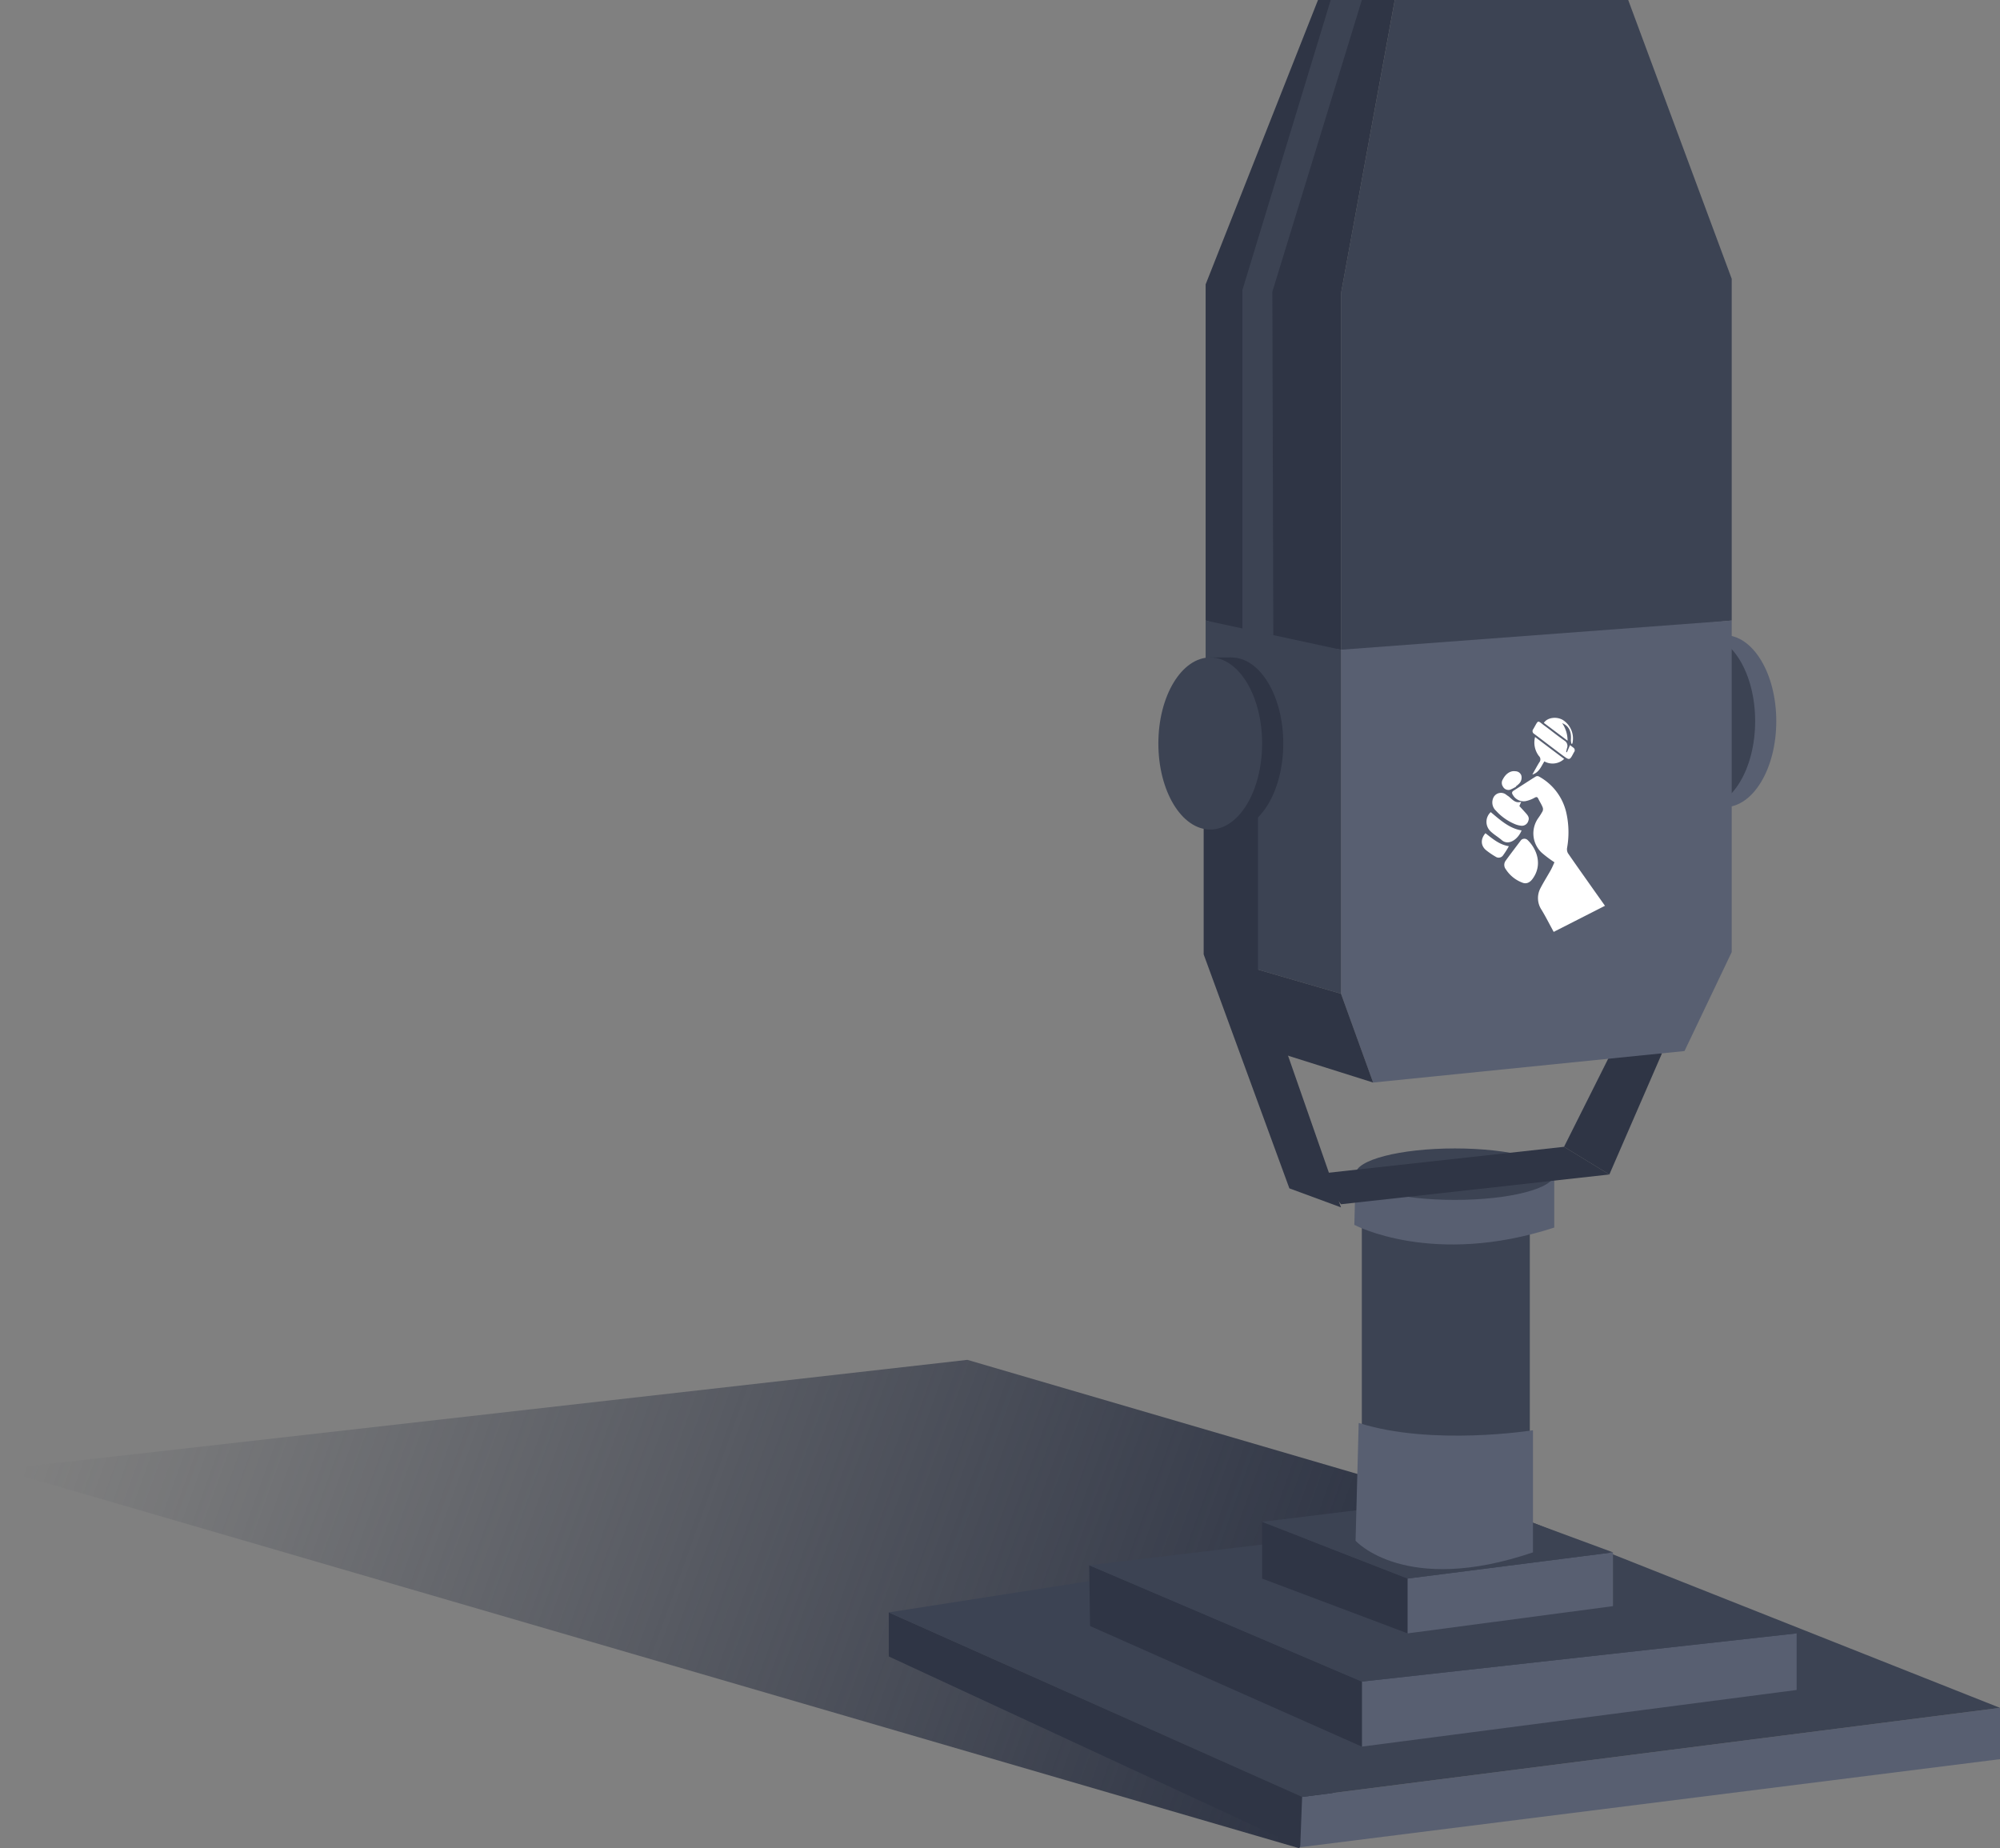 <svg xmlns="http://www.w3.org/2000/svg" xmlns:xlink="http://www.w3.org/1999/xlink" viewBox="0 0 638.85 590.37"><rect x="0" y="0" width="638.85" height="590.37" fill="#808080" stroke="none"/><defs><style>.cls-1{fill:url(#Dégradé_sans_nom_14);}.cls-2{fill:#3c4353;}.cls-3{fill:#2f3545;}.cls-4{fill:#585f71;}.cls-5{fill:#fff;}</style><linearGradient id="Dégradé_sans_nom_14" x1="31.54" y1="402.19" x2="424.91" y2="543.17" gradientUnits="userSpaceOnUse"><stop offset="0" stop-color="#2f3545" stop-opacity="0"/><stop offset="1" stop-color="#2f3545"/></linearGradient></defs><title>Fichier 1home</title><g id="Calque_2" data-name="Calque 2"><g id="Calque_1-2" data-name="Calque 1"><polygon class="cls-1" points="415 590.37 0 469.37 309 434.37 479.46 484.24 415 590.37"/><path class="cls-2" d="M428.35,207.54V93.72L445.53,0h74.56l33.06,89.05V198.21S463.9,207.18,428.35,207.54Z"/><path class="cls-3" d="M385.11,198.21V90.84L421,0h24.52L428.35,93.72V207.54S405.57,205.39,385.11,198.21Z"/><ellipse class="cls-4" cx="550.82" cy="230.36" rx="16.57" ry="27.48"/><polygon class="cls-4" points="544.07 202.88 550.83 202.88 557.18 218.07 544.07 202.88"/><polygon class="cls-4" points="544.07 257.84 550.83 257.84 553.74 252.67 544.07 257.84"/><ellipse class="cls-2" cx="544.07" cy="230.36" rx="16.57" ry="27.48"/><polygon class="cls-3" points="514.07 375.16 530.88 336.46 516.83 331.93 499.59 366.32 514.07 375.16"/><polygon class="cls-4" points="428.35 207.54 428.35 317.42 438.61 345.79 538.07 335.73 553.15 304.13 553.15 198.21 428.35 207.54"/><polygon class="cls-2" points="385.11 198.21 385.11 304.85 428.35 317.42 428.35 207.54 385.11 198.21"/><polygon class="cls-3" points="438.61 345.79 406.73 335.73 385.11 304.85 428.35 317.42 438.61 345.79"/><polygon class="cls-3" points="283.9 529.11 415.32 590.05 415.93 573.98 283.9 515.04 283.9 529.11"/><polygon class="cls-4" points="638.85 561.92 638.85 545.53 415.93 573.98 415.32 590.05 638.85 561.92"/><polygon class="cls-2" points="483.48 483.93 638.85 545.53 415.93 573.98 283.9 515.04 483.48 483.93"/><polygon class="cls-4" points="435.01 537.14 435.01 557.91 573.89 539.82 573.89 521.74 435.01 537.14"/><polygon class="cls-3" points="347.92 499.98 435.01 537.14 435.01 557.91 348.19 519.39 347.92 499.98"/><polygon class="cls-2" points="479.46 484.24 573.89 521.74 435.01 537.14 347.92 499.98 479.46 484.24"/><polygon class="cls-3" points="449.64 504.23 449.64 521.74 403.15 504.23 403.15 486.11 449.64 504.23"/><polygon class="cls-4" points="515.23 513.04 515.23 495.86 449.64 504.23 449.64 521.74 515.23 513.04"/><polygon class="cls-2" points="467.46 478.21 515.23 495.86 449.64 504.23 403.15 486.11 467.46 478.21"/><path class="cls-2" d="M488.66,390.79v91.08L435,477.3V387S456.29,400.17,488.66,390.79Z"/><path class="cls-4" d="M433,492.15s15.79,17.65,56.67,3.71v-39S457.47,462,434,454.52Z"/><path class="cls-4" d="M432.61,391.25s25.16,13.51,63.86.86V376.48s-28.37,9.67-63.48,0Z"/><ellipse class="cls-2" cx="464.73" cy="375.06" rx="31.74" ry="8.22"/><path class="cls-5" d="M485.88,268.33c-1.67,2.22-3.36,4.42-5,6.69a2.26,2.26,0,0,0,.1,2.63,10.76,10.76,0,0,0,5.36,4.31c1.28.49,2.38-.09,3.23-1.27,3.3-4.54,1.23-9.59-1.55-12.3A1.51,1.51,0,0,0,485.88,268.33Z"/><path class="cls-5" d="M484.08,246.36c-1.55-.26-3.09.76-4,2.52a2.13,2.13,0,0,0,0,2.39,2,2,0,0,0,2.27,1,13.73,13.73,0,0,0,1.94-1l-.05-.11a7.24,7.24,0,0,0,.95-.79,2.72,2.72,0,0,0,.76-2.66A2,2,0,0,0,484.08,246.36Z"/><path class="cls-5" d="M481.52,254.14c-.13-.07-.24-.18-.36-.26a2.68,2.68,0,0,0-4,.66,3.57,3.57,0,0,0,.69,4.42,16.93,16.93,0,0,0,5.88,4.21,7.19,7.19,0,0,0,2.29.6,2.14,2.14,0,0,0,2.18-1.62c.39-1-.2-1.72-.77-2.37s-1.39-1.53-2.1-2.31l.58-1.38C483.78,256.81,482.86,254.94,481.52,254.14Z"/><path class="cls-5" d="M480.06,273.3a27.14,27.14,0,0,0,1.91-3c-3.07-.5-5.22-2.4-7.48-4.15-1.59,1.83-1.54,3.93.15,5.38a24.39,24.39,0,0,0,3.13,2.14A1.7,1.7,0,0,0,480.06,273.3Z"/><path class="cls-5" d="M479.67,268.33c2.28,2,5.34-.4,6.36-3.08-3.88-.61-6.84-3.32-9.85-5.84a4.2,4.2,0,0,0-.13,6.07C477.16,266.57,478.5,267.32,479.67,268.33Z"/><path class="cls-5" d="M491.58,241.5a1.47,1.47,0,0,1,.12,2c-.74,1.2-1.4,2.45-2.23,3.91,2.18-.65,2.82-2.63,3.84-4.2a5.38,5.38,0,0,0,6.32-.79l-9.29-7A7.07,7.07,0,0,0,491.58,241.5Z"/><path class="cls-5" d="M512.67,289.33l-4-5.64c-2.62-3.72-5.27-7.43-7.85-11.19a2.7,2.7,0,0,1-.25-1.68,28.38,28.38,0,0,0-.27-11.28A17.63,17.63,0,0,0,491.51,248a1.1,1.1,0,0,0-1,.07c-2.35,1.47-4.67,3-7,4.47-.66.41-.63.85-.21,1.46a3.94,3.94,0,0,0,4,1.9,9.79,9.79,0,0,0,2.92-1.1c.6-.32.88-.26,1.18.4.43.9,1,1.74,1.36,2.66a1.73,1.73,0,0,1,0,1.23,22.3,22.3,0,0,1-1.51,2.38,8.47,8.47,0,0,0,1.21,10.91,38.5,38.5,0,0,0,4.07,3.06c-.32.68-.7,1.62-1.17,2.48-1.08,1.93-2.26,3.78-3.28,5.75a6.75,6.75,0,0,0,.36,7c1.37,2.26,2.56,4.67,3.85,7"/><path class="cls-5" d="M501.51,238l-1,2.29-.24-.06a11.78,11.78,0,0,1,.25-1.18,2,2,0,0,0-.85-2.52c-2.12-1.47-4.13-3.12-6.22-4.65-2.49-1.82-1.88-2.13-3.67,1a1,1,0,0,0,.28,1.54c3.09,2.32,6.15,4.7,9.27,7,2.05,1.5,2.09,1.43,3.36-1l.06-.11a1,1,0,0,0-.25-1.54C502.2,238.54,501.88,238.3,501.51,238Z"/><path class="cls-5" d="M493.14,230.9l7.58,5.7A9.88,9.88,0,0,0,499,231c2.15.85,3,2.68,2.78,5.4a5.6,5.6,0,0,0,.17,1.2l.3-.07a7,7,0,0,0-3-7.53C497.22,228.79,494.28,229.16,493.14,230.9Z"/><polyline class="cls-3" points="401.83 257.81 401.83 309.71 428.35 385.67 411.86 379.59 384.48 304.85 384.48 257.81"/><polygon class="cls-3" points="428.35 384.67 514.07 375.16 499.59 366.32 420.84 374.99 428.35 384.67"/><polygon class="cls-2" points="406.73 202.88 406.42 93.2 435.01 0 425.06 0 396.86 92.64 396.86 201.78 406.73 202.88"/><ellipse class="cls-3" cx="393.34" cy="237.49" rx="16.57" ry="27.48"/><polygon class="cls-3" points="386.58 210.01 393.34 210.01 399.7 225.21 386.58 210.01"/><polygon class="cls-3" points="386.58 264.98 393.34 264.98 396.26 259.81 386.58 264.98"/><ellipse class="cls-2" cx="386.58" cy="237.49" rx="16.57" ry="27.48"/></g></g></svg>